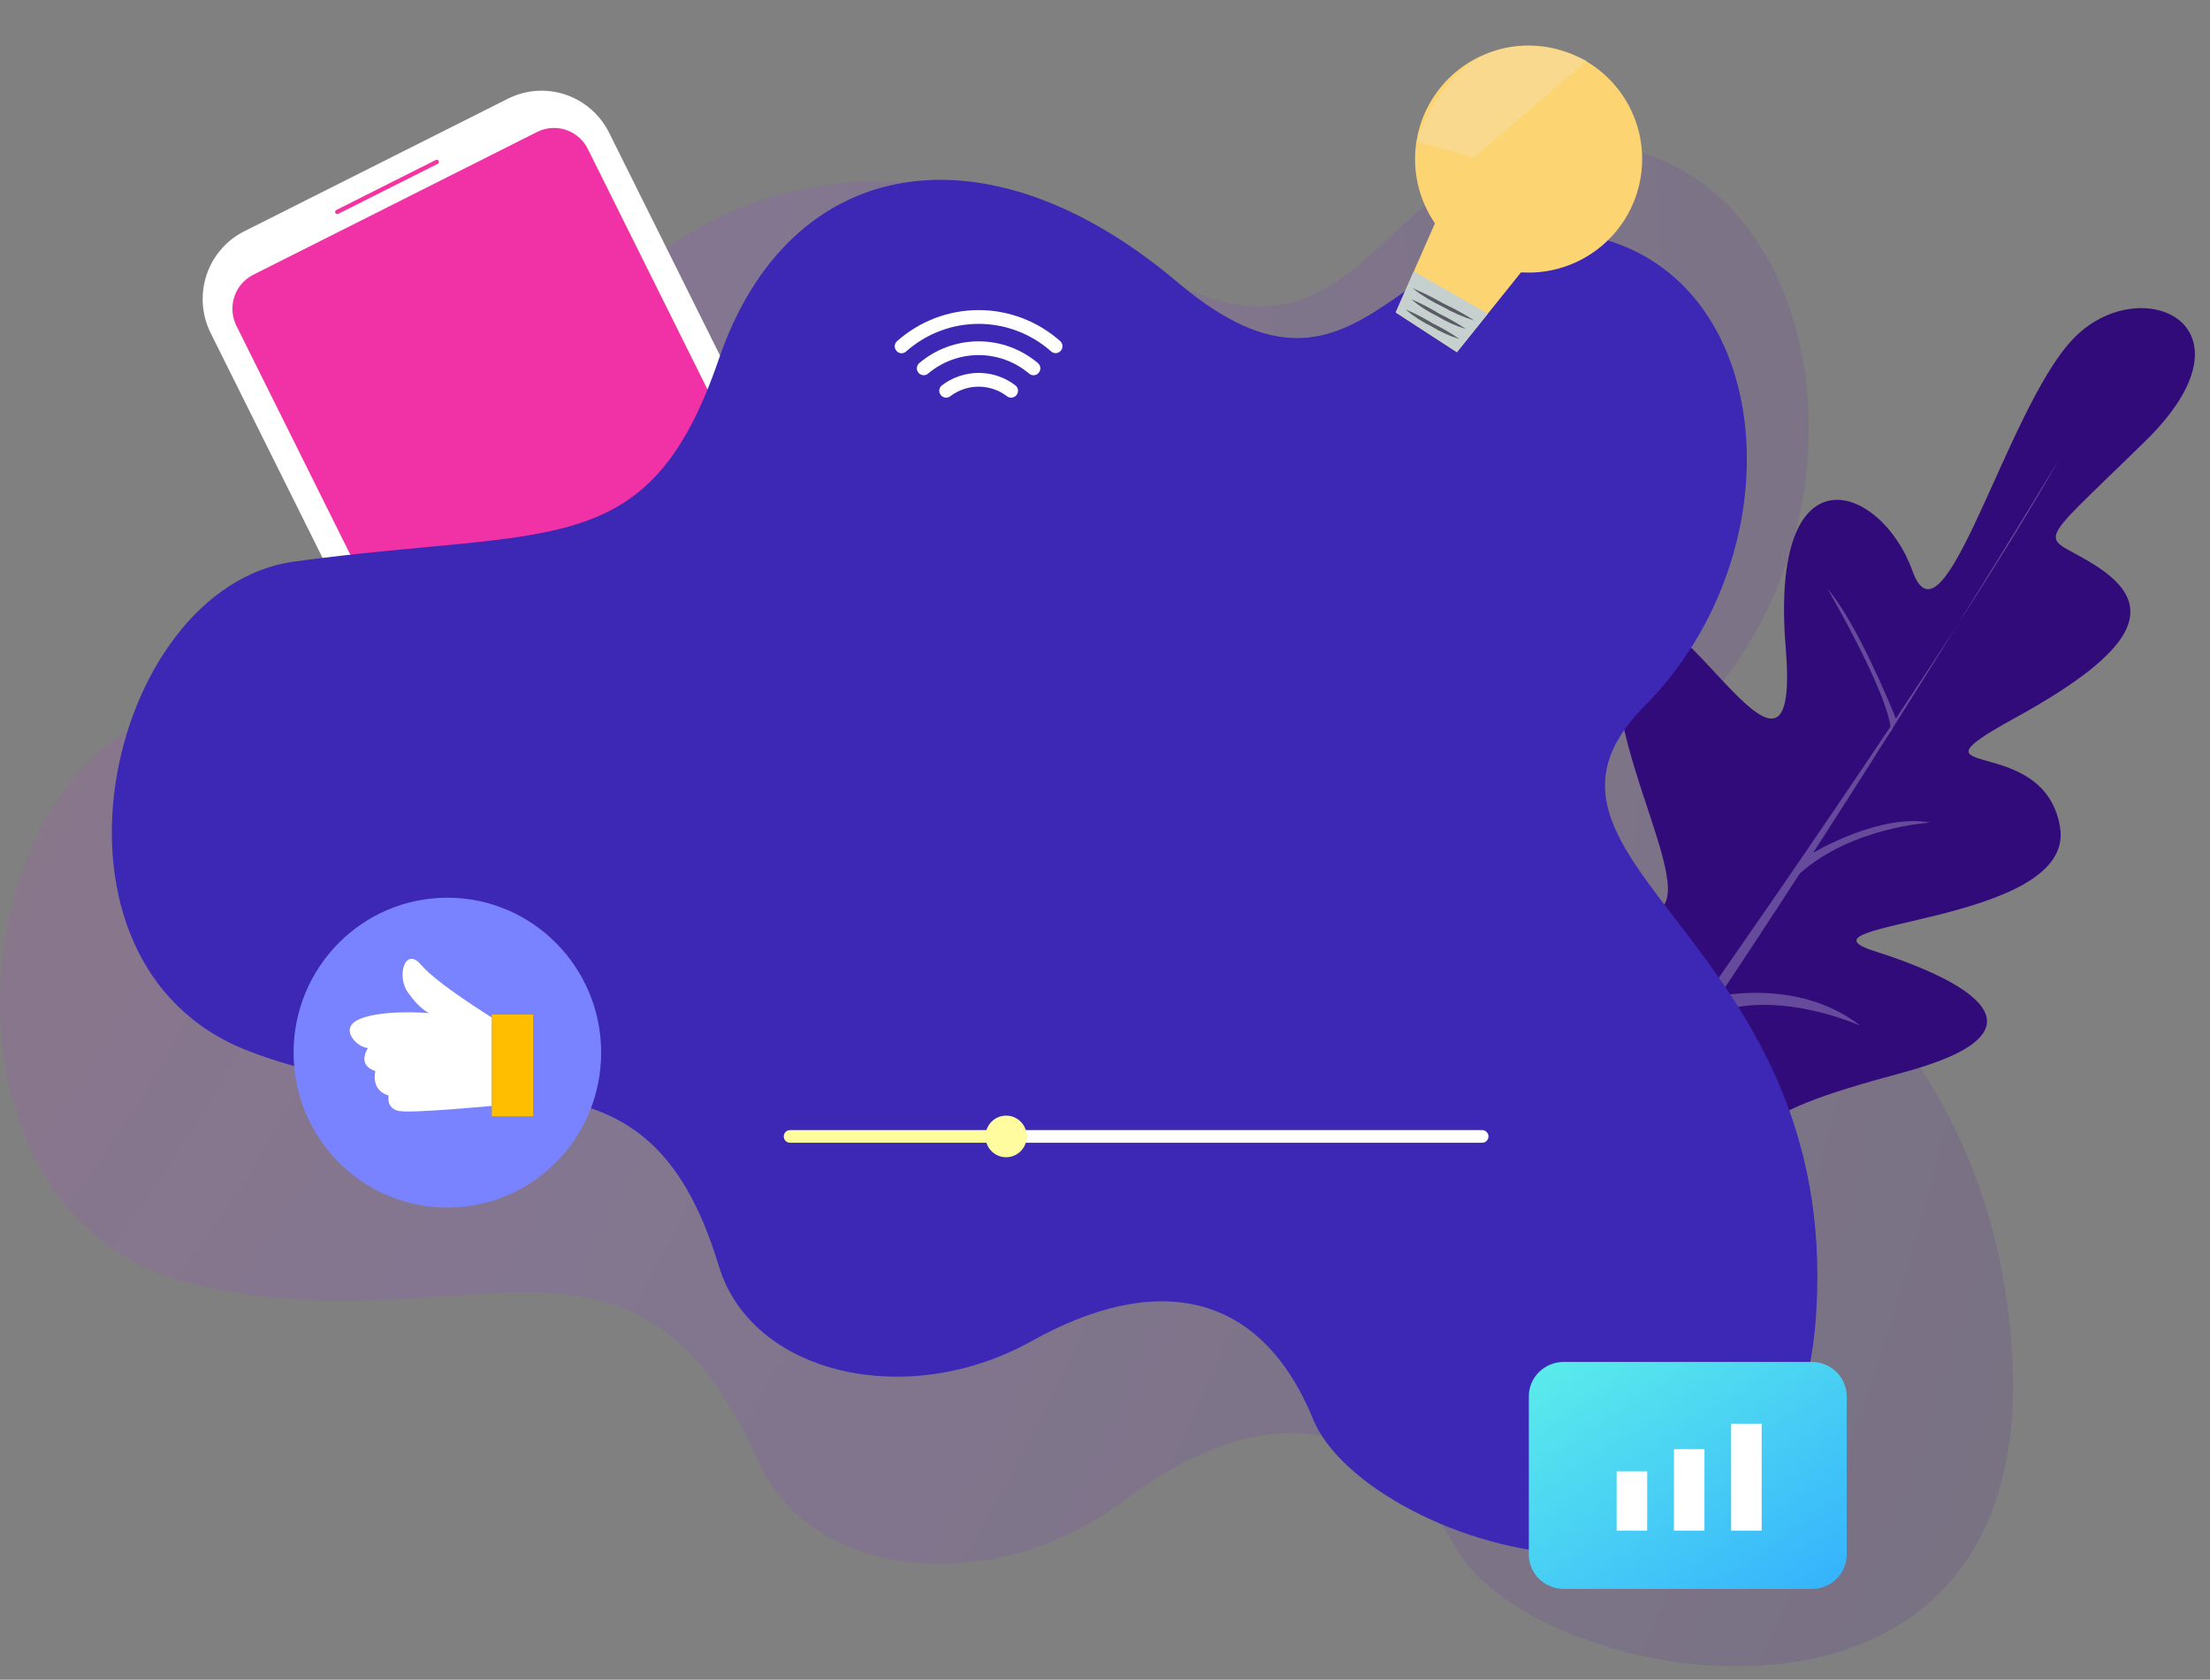 <svg width="146" height="111" viewBox="0 0 146 111" fill="none" xmlns="http://www.w3.org/2000/svg">
<rect x="0" y="0" width="146" height="111" fill="#808080" stroke="none"/>
<path opacity="0.13" d="M50.066 96.534C53.602 104.47 65.655 105.649 74.267 99.157C82.88 92.665 90.934 92.964 96.195 102.313C101.456 111.662 134.918 117.856 132.907 89.084C130.896 60.313 103.97 58.133 114.05 44.728C124.13 31.323 119.686 10.464 105.172 9.487C90.657 8.509 90.766 27.549 74.803 17.113C58.84 6.678 39.234 12.883 35.978 29.213C32.723 45.543 25.125 43.292 11.227 47.112C-2.671 50.931 -5.289 80.466 12.683 84.827C30.655 89.188 41.866 78.123 50.066 96.534Z" fill="url(#paint0_radial)"/>
<path d="M96.528 92.363C111.258 88.681 121.396 85.766 117.56 80.484C113.723 75.201 115.177 73.701 125.639 70.896C136.101 68.091 129.883 64.778 123.818 62.846C117.754 60.914 137.175 61.109 136.093 54.653C135.01 48.197 125.149 51.835 133.168 47.416C141.187 42.997 142.486 40.118 138.721 37.558C134.955 34.998 133.803 36.914 141.725 29.151C149.646 21.388 141.277 17.74 136.878 22.478C132.48 27.215 128.392 43.467 126.339 37.721C124.286 31.975 116.863 29.338 117.971 42.825C119.078 56.311 109.54 35.592 107.208 42.009C104.876 48.425 113.926 61.178 108.33 60.181C102.734 59.184 105.117 47.589 98.535 47.861C91.954 48.134 98.483 71.711 95.188 78.839C91.892 85.967 92.275 93.426 96.528 92.363Z" fill="url(#paint1_radial)"/>
<g opacity="0.51">
<path opacity="0.51" d="M129.272 41.356C133.328 34.836 136.029 30.359 136.029 30.359C134.351 33.345 132 37.138 129.272 41.356Z" fill="white"/>
<path opacity="0.51" d="M109.29 70.696C114.247 63.645 119.89 55.51 124.895 48.007C124.512 45.389 120.738 38.918 120.738 38.918C122.668 41.133 124.974 46.802 125.247 47.483C126.652 45.376 128.003 43.322 129.272 41.361C127.98 43.437 126.551 45.72 125.028 48.133L124.926 48.374C124.926 48.35 124.926 48.324 124.926 48.299C123.299 50.875 121.568 53.594 119.783 56.357C119.783 56.357 124.185 53.719 127.511 54.362C127.511 54.362 122.355 54.643 118.902 57.721L118.916 57.699C117.167 60.402 115.376 63.134 113.591 65.815C115.098 65.549 119.439 65.092 122.899 67.782C122.899 67.782 116.999 65.103 112.659 67.214C106.119 76.97 99.777 85.778 96.014 89.327C96.014 89.327 101.455 81.821 108.454 71.883C107.881 66.665 101.387 59.377 101.387 59.377C105.414 62.468 109.028 70.132 109.29 70.696Z" fill="white"/>
</g>
<path d="M58.938 57.499L41.489 66.274C40.311 66.862 38.95 66.956 37.701 66.536C36.453 66.116 35.419 65.215 34.826 64.031L13.911 21.997C13.325 20.81 13.228 19.438 13.642 18.181C14.056 16.924 14.948 15.885 16.122 15.29L33.57 6.515C34.748 5.927 36.109 5.833 37.358 6.253C38.606 6.673 39.64 7.574 40.234 8.758L61.149 50.795C61.734 51.982 61.831 53.353 61.416 54.609C61.002 55.865 60.111 56.904 58.938 57.499Z" fill="white"/>
<path d="M58.611 55.199L39.855 64.634C39.263 64.932 38.577 64.98 37.949 64.769C37.321 64.557 36.801 64.103 36.504 63.506L15.618 21.53C15.471 21.234 15.383 20.913 15.36 20.583C15.336 20.254 15.377 19.923 15.48 19.61C15.583 19.296 15.747 19.007 15.961 18.758C16.176 18.508 16.437 18.304 16.73 18.157L35.485 8.719C35.778 8.572 36.097 8.484 36.424 8.46C36.752 8.437 37.08 8.479 37.391 8.584C37.703 8.689 37.99 8.854 38.238 9.071C38.486 9.288 38.69 9.552 38.836 9.847L59.722 51.826C59.869 52.122 59.957 52.443 59.981 52.773C60.005 53.102 59.964 53.433 59.861 53.746C59.758 54.059 59.594 54.349 59.38 54.598C59.165 54.848 58.904 55.052 58.611 55.199Z" fill="url(#paint2_radial)"/>
<path d="M28.92 10.824L22.34 14.133C22.307 14.149 22.269 14.151 22.234 14.139C22.2 14.127 22.171 14.102 22.154 14.069C22.137 14.035 22.134 13.996 22.146 13.96C22.158 13.925 22.183 13.895 22.217 13.878L28.795 10.569C28.828 10.552 28.867 10.549 28.903 10.561C28.938 10.573 28.968 10.599 28.985 10.633C28.993 10.649 28.998 10.668 28.999 10.687C29 10.705 28.998 10.724 28.992 10.742C28.986 10.76 28.976 10.776 28.964 10.79C28.952 10.804 28.937 10.816 28.92 10.824Z" fill="url(#paint3_radial)"/>
<path d="M47.492 83.668C49.66 90.844 59.955 93.201 68.134 88.63C76.314 84.058 83.248 85.219 86.751 93.792C90.254 102.364 118.507 111.416 119.994 86.63C121.482 61.843 98.433 56.953 108.656 46.646C118.878 36.339 117.367 18.032 104.928 15.564C92.489 13.096 90.44 29.358 77.8 18.657C65.16 7.957 52.138 10.148 47.492 23.721C42.845 37.294 36.481 34.787 19.434 37.11C6.983 38.807 1.404 63.721 16.459 69.468C31.515 75.214 42.461 67.026 47.492 83.668Z" fill="#3C28B4"/>
<path d="M66.465 74.68V75.517H52.213C52.157 75.519 52.101 75.511 52.048 75.491C51.995 75.471 51.947 75.441 51.906 75.401C51.866 75.362 51.833 75.315 51.811 75.263C51.789 75.211 51.778 75.155 51.778 75.098C51.778 75.042 51.789 74.986 51.811 74.933C51.833 74.881 51.866 74.834 51.906 74.795C51.947 74.756 51.995 74.726 52.048 74.706C52.101 74.686 52.157 74.677 52.213 74.68H66.465Z" fill="url(#paint4_radial)"/>
<path d="M98.333 75.098C98.333 75.209 98.289 75.315 98.212 75.393C98.134 75.472 98.028 75.516 97.918 75.516H66.465V74.68H97.916C98.026 74.679 98.132 74.723 98.21 74.802C98.288 74.88 98.333 74.986 98.333 75.098Z" fill="white"/>
<path d="M66.468 76.473C67.221 76.473 67.832 75.857 67.832 75.098C67.832 74.339 67.221 73.723 66.468 73.723C65.714 73.723 65.103 74.339 65.103 75.098C65.103 75.857 65.714 76.473 66.468 76.473Z" fill="url(#paint5_radial)"/>
<path d="M62.183 26.141L62.19 26.148C62.267 26.225 62.369 26.271 62.477 26.277C62.585 26.284 62.692 26.251 62.778 26.185C63.318 25.774 63.976 25.552 64.653 25.552C65.329 25.552 65.987 25.774 66.528 26.185C66.614 26.251 66.721 26.284 66.829 26.277C66.937 26.27 67.039 26.224 67.116 26.147L67.123 26.141C67.168 26.095 67.203 26.041 67.225 25.981C67.248 25.922 67.257 25.858 67.253 25.794C67.249 25.73 67.232 25.668 67.202 25.611C67.173 25.555 67.132 25.505 67.081 25.466C66.383 24.932 65.53 24.643 64.653 24.643C63.776 24.643 62.923 24.932 62.225 25.466C62.174 25.505 62.133 25.555 62.103 25.611C62.073 25.668 62.056 25.73 62.052 25.794C62.048 25.858 62.058 25.922 62.08 25.982C62.103 26.042 62.138 26.096 62.183 26.141Z" fill="white"/>
<path d="M60.702 24.66L60.71 24.668C60.79 24.746 60.896 24.791 61.008 24.795C61.119 24.799 61.228 24.761 61.313 24.689C62.248 23.898 63.43 23.465 64.65 23.465C65.871 23.465 67.053 23.898 67.988 24.689C68.073 24.762 68.182 24.801 68.294 24.797C68.406 24.793 68.512 24.746 68.591 24.667L68.598 24.66C68.642 24.616 68.677 24.563 68.699 24.505C68.722 24.446 68.732 24.384 68.729 24.321C68.726 24.258 68.71 24.197 68.683 24.141C68.655 24.084 68.616 24.035 68.569 23.994C67.471 23.065 66.083 22.556 64.649 22.556C63.215 22.556 61.827 23.065 60.729 23.994C60.682 24.035 60.643 24.085 60.616 24.141C60.588 24.197 60.573 24.259 60.57 24.321C60.568 24.384 60.578 24.447 60.601 24.505C60.623 24.563 60.658 24.616 60.702 24.66Z" fill="white"/>
<path d="M59.242 23.206L59.248 23.213C59.329 23.293 59.436 23.339 59.549 23.343C59.662 23.346 59.772 23.306 59.856 23.231C61.179 22.053 62.883 21.402 64.649 21.401C66.414 21.4 68.119 22.049 69.443 23.225C69.528 23.3 69.638 23.34 69.751 23.336C69.864 23.333 69.972 23.286 70.052 23.206L70.059 23.199C70.102 23.156 70.136 23.104 70.159 23.047C70.182 22.989 70.193 22.928 70.191 22.867C70.189 22.805 70.175 22.744 70.149 22.689C70.123 22.633 70.086 22.583 70.041 22.542C68.551 21.219 66.633 20.49 64.648 20.491C62.663 20.493 60.746 21.224 59.258 22.549C59.212 22.59 59.176 22.64 59.15 22.696C59.124 22.752 59.11 22.812 59.108 22.874C59.107 22.935 59.118 22.997 59.141 23.054C59.164 23.111 59.198 23.163 59.242 23.206Z" fill="white"/>
<path d="M75.288 38.608V38.614C75.288 38.614 75.286 38.612 75.288 38.608Z" fill="white"/>
<path d="M29.554 79.797C35.165 79.797 39.714 75.214 39.714 69.56C39.714 63.906 35.165 59.323 29.554 59.323C23.944 59.323 19.395 63.906 19.395 69.56C19.395 75.214 23.944 79.797 29.554 79.797Z" fill="#7A83FF"/>
<path d="M32.491 71.265V67.241C32.491 67.241 28.84 64.983 27.817 63.758C26.795 62.533 26.162 64.444 26.941 65.573C27.719 66.702 28.351 66.946 28.351 66.946C28.351 66.946 25.382 66.698 23.823 67.313C22.264 67.929 23.628 69.252 24.31 69.252C24.31 69.252 23.532 70.381 24.798 70.774C24.798 70.774 24.456 72.044 25.673 72.392C25.673 72.392 25.478 73.276 26.404 73.423C27.33 73.569 32.489 73.08 32.489 73.08L32.491 71.265Z" fill="white"/>
<path d="M35.218 67.045H32.491V73.767H35.218V67.045Z" fill="#FFBF00"/>
<path d="M108.397 11.666C108.168 13.132 107.51 14.498 106.505 15.589C105.5 16.681 104.194 17.451 102.752 17.801C101.31 18.151 99.797 18.065 98.404 17.555C97.011 17.045 95.8 16.134 94.926 14.936C94.051 13.738 93.552 12.307 93.49 10.825C93.429 9.342 93.808 7.875 94.581 6.608C95.353 5.341 96.484 4.332 97.83 3.707C99.176 3.083 100.677 2.871 102.143 3.1C103.117 3.252 104.051 3.593 104.892 4.106C105.733 4.619 106.464 5.292 107.045 6.087C107.626 6.883 108.044 7.785 108.276 8.742C108.508 9.7 108.55 10.693 108.397 11.666Z" fill="#FCD472"/>
<path d="M92.207 20.647L95.822 12.429L101.888 16.249L96.247 23.274L92.207 20.647Z" fill="#FCD472"/>
<path d="M93.4 17.934L92.207 20.647L96.247 23.274L98.292 20.73L93.4 17.934Z" fill="#C6D0CF"/>
<path d="M97.403 21.181C96.664 20.954 95.952 20.643 95.283 20.255C94.582 19.927 93.92 19.521 93.309 19.045C94.022 19.339 94.713 19.681 95.379 20.069C96.078 20.394 96.754 20.766 97.403 21.181Z" fill="#595C63"/>
<path d="M96.846 21.741C96.184 21.542 95.55 21.258 94.96 20.897C94.335 20.596 93.751 20.217 93.221 19.769C93.863 20.04 94.482 20.36 95.074 20.727C95.688 21.023 96.28 21.362 96.846 21.741Z" fill="#595C63"/>
<path d="M96.428 22.414C95.774 22.209 95.147 21.924 94.563 21.566C93.947 21.267 93.371 20.891 92.849 20.448C93.479 20.709 94.086 21.021 94.665 21.381C95.28 21.676 95.87 22.022 96.428 22.414Z" fill="#595C63"/>
<path opacity="0.29" d="M104.828 4.006L97.353 10.418L93.614 9.332C93.614 9.332 96.176 0.056 104.828 4.006Z" fill="#F0E7CF"/>
<path d="M103.308 90H119.691C119.994 90 120.294 90.058 120.574 90.172C120.855 90.287 121.109 90.454 121.324 90.665C121.538 90.875 121.708 91.125 121.824 91.401C121.94 91.676 122 91.972 122 92.27V102.73C122 103.332 121.757 103.91 121.324 104.335C120.891 104.761 120.304 105 119.692 105H103.308C102.696 105 102.109 104.761 101.676 104.335C101.243 103.91 101 103.332 101 102.73V92.27C101 91.972 101.06 91.676 101.175 91.401C101.291 91.126 101.461 90.875 101.676 90.665C101.89 90.454 102.145 90.287 102.425 90.172C102.705 90.058 103.005 90 103.308 90Z" fill="url(#paint6_linear)"/>
<path d="M108.818 97.225H106.801V101.153H108.818V97.225Z" fill="white"/>
<path d="M112.602 95.763H110.585V101.153H112.602V95.763Z" fill="white"/>
<path d="M116.381 94.079H114.364V101.153H116.381V94.079Z" fill="white"/>
<defs>
<radialGradient id="paint0_radial" cx="0" cy="0" r="1" gradientUnits="userSpaceOnUse" gradientTransform="translate(-64.142 28.052) rotate(-7.512) scale(241.865 243.83)">
<stop stop-color="#FF3198"/>
<stop offset="0.46" stop-color="#9E39FF"/>
<stop offset="1" stop-color="#310B7A"/>
</radialGradient>
<radialGradient id="paint1_radial" cx="0" cy="0" r="1" gradientUnits="userSpaceOnUse" gradientTransform="translate(72547.7 62171.6) scale(74544.1 103338)">
<stop stop-color="#FF3198"/>
<stop offset="0.46" stop-color="#9E39FF"/>
<stop offset="1" stop-color="#310B7A"/>
</radialGradient>
<radialGradient id="paint2_radial" cx="0" cy="0" r="1" gradientUnits="userSpaceOnUse" gradientTransform="translate(422.207 4339.74) rotate(-9.019) scale(44517.4 64017.2)">
<stop stop-color="#FF3198"/>
<stop offset="0.46" stop-color="#9E39FF"/>
<stop offset="1" stop-color="#310B7A"/>
</radialGradient>
<radialGradient id="paint3_radial" cx="0" cy="0" r="1" gradientUnits="userSpaceOnUse" gradientTransform="translate(-113.454 -66.982) rotate(-9.019) scale(8005.54 2765.01)">
<stop stop-color="#FF3198"/>
<stop offset="0.46" stop-color="#9E39FF"/>
<stop offset="1" stop-color="#310B7A"/>
</radialGradient>
<radialGradient id="paint4_radial" cx="0" cy="0" r="1" gradientUnits="userSpaceOnUse" gradientTransform="translate(9508.57 833.109) scale(5695.05 324.833)">
<stop stop-color="#E20081"/>
<stop offset="0.55" stop-color="#FFB048"/>
<stop offset="1" stop-color="#FFFC9F"/>
</radialGradient>
<radialGradient id="paint5_radial" cx="0" cy="0" r="1" gradientUnits="userSpaceOnUse" gradientTransform="translate(1829.62 2503.58) scale(1043.11 1051.13)">
<stop stop-color="#E20081"/>
<stop offset="0.55" stop-color="#FFB048"/>
<stop offset="1" stop-color="#FFFC9F"/>
</radialGradient>
<linearGradient id="paint6_linear" x1="105.41" y1="83.172" x2="121.608" y2="107.831" gradientUnits="userSpaceOnUse">
<stop stop-color="#61F5E8"/>
<stop offset="1" stop-color="#31ACFF"/>
</linearGradient>
</defs>
</svg>
